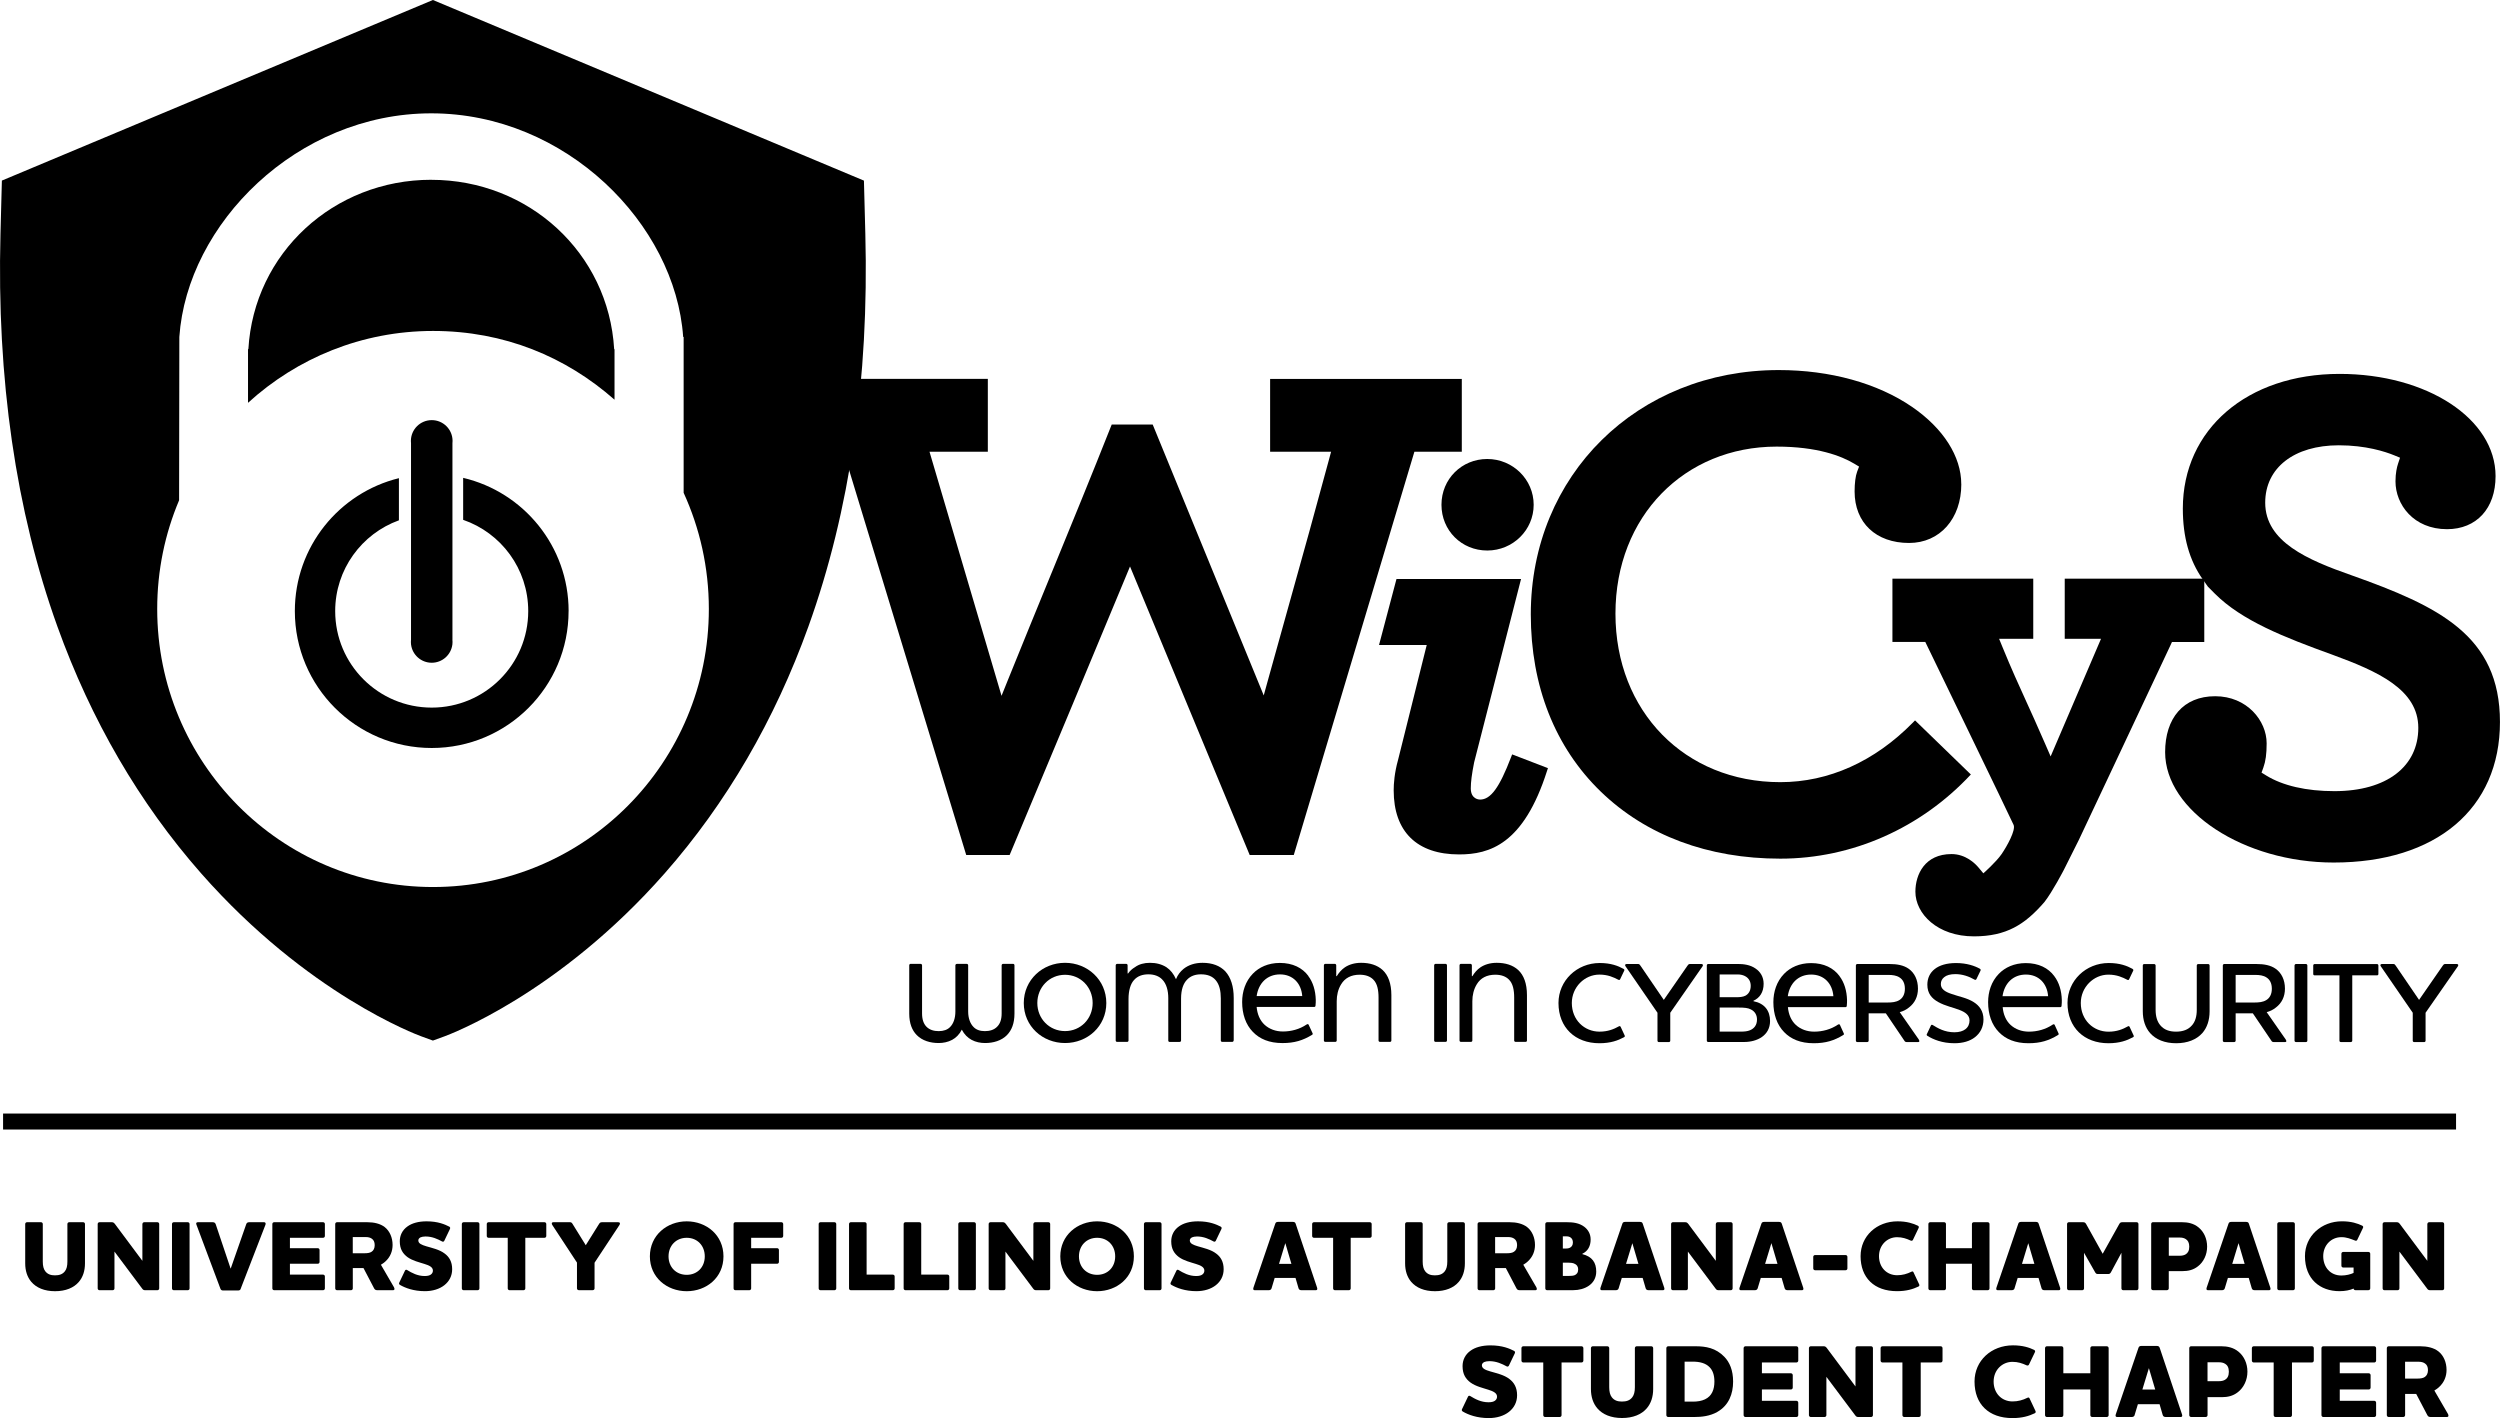<svg xmlns="http://www.w3.org/2000/svg" viewBox="0 0 625.77 354.95" fill="currentColor"><g><path d="M107.95,45c-24.42,0-44.38,18.33-45.78,42.39h-.09v13.44c12.25-11.18,28.49-17.99,46.32-17.99s33.28,6.5,45.42,17.21v-12.65h-.09c-1.41-24.07-21.37-42.39-45.78-42.39Z"/><path d="M216.6,58.54l-.35-13.33L108.37,0h0s-.01,0-.01,0h-.01s0,0,0,0L.47,45.2l-.35,13.33c-.95,36.27,3.84,69.34,14.24,98.27,8.43,23.45,20.53,44.24,35.97,61.79,26.59,30.22,53.99,40.4,55.14,40.82l2.88,1.05h0s.01,0,.01,0h.01s0,0,0,0l2.88-1.05c1.15-.42,28.56-10.6,55.14-40.82,15.43-17.55,27.54-38.34,35.97-61.79,10.4-28.93,15.19-62,14.24-98.27ZM108.39,222.03c-38.13,0-69.04-31.16-69.04-69.6,0-9.66,1.95-18.85,5.48-27.21l.06-40.88c1.94-28.27,29.42-55.97,63.06-55.97s61.11,27.7,63.05,55.97h.12v39.01c4.04,8.85,6.31,18.69,6.31,29.08,0,38.43-30.91,69.6-69.04,69.6Z"/><path d="M142.33,152.96c0-16.21-11.27-29.79-26.4-33.35v10.51c9.48,3.26,16.29,12.25,16.29,22.84,0,13.34-10.81,24.16-24.16,24.16s-24.16-10.82-24.16-24.16c0-10.45,6.65-19.36,15.95-22.72v-10.55c-14.96,3.68-26.05,17.17-26.05,33.27,0,18.93,15.34,34.27,34.26,34.27s34.26-15.34,34.26-34.27M113.25,160.11v-49.16c.02-.19.03-.38.03-.58,0-2.88-2.33-5.21-5.21-5.21s-5.22,2.33-5.22,5.21c0,.2.01.39.03.58v49.16c-.02.19-.03.38-.03.57s.01.38.03.57v.08h.01c.32,2.57,2.51,4.56,5.17,4.56s4.85-1.99,5.17-4.56h.01v-.08c.02-.19.03-.38.03-.57s-.01-.38-.03-.57"/><path d="M354.04,113.08h11.86v-18.23h-47.98v18.23h15.26l-.57,2.12c-3.23,12.02-6.44,23.52-9.55,34.65l-.21.75c-1.77,6.31-3.53,12.64-5.33,19.13l-1.2,4.34-27.79-67.8h-10.26l-.19.47c-4.74,11.98-9.81,24.34-14.71,36.3l-.32.77c-3.55,8.66-7.22,17.62-10.72,26.29l-1.64,4.07-18.03-61.1h14.6v-18.23h-47.98v18.23h11.86l30.71,100.94h10.87l2.73-6.52c8.63-20.63,17.56-41.96,25.99-62.3l1.41-3.4,29.96,72.23h11.03l30.19-100.94Z"/><path d="M383.89,126.35c0-6.32-5.21-11.46-11.62-11.46s-11.46,5.03-11.46,11.46,5.03,11.45,11.46,11.45,11.62-5.13,11.62-11.45"/><path d="M345.19,161.45h11.93l-7.18,28.78c-.9,3.23-1.09,5.92-1.09,7.59,0,10.35,5.82,16.05,16.37,16.05,7.6,0,16.15-2.49,22.02-20.93l.22-.67-8.96-3.44-.27.7c-2.92,7.63-5.1,10.61-7.76,10.61-.24,0-2.32-.08-2.32-2.8,0-1.59.26-3.61.84-6.52l11.74-45.89h-31.18l-4.37,16.52Z"/><path d="M490.92,121.18c0-6.92-4.49-13.96-12.31-19.33-8.66-5.94-20.51-9.22-33.37-9.22-35.39,0-62.07,26.29-62.07,61.15,0,17.94,6.06,33.28,17.53,44.38,11.35,10.97,26.88,16.77,44.92,16.77s35.22-7.68,47.7-21.07l-13.97-13.54-.54.55c-9.59,9.75-21.07,14.91-33.19,14.91-23.91,0-41.26-17.74-41.26-42.18s17.34-41.81,40.34-41.81c10.17,0,16.2,2.33,19.46,4.29l1.18.71-.49,1.29c-.4,1.07-.63,2.87-.63,4.94,0,7.83,5.35,12.89,13.63,12.89,7.7,0,13.08-6.06,13.08-14.73"/><path d="M516.83,159.9h9.07l-12.61,29.44-1.53-3.51c-1.81-4.18-3.3-7.45-4.61-10.33-1.89-4.15-3.67-8.06-5.82-13.31l-.94-2.29h8.55v-15.06h-35.25v15.85h8.23s21.56,44.49,22.11,45.81c.55,1.32-1.65,5.29-3.01,7.28-1.36,1.99-4.57,4.82-4.57,4.82l-1.21-1.45c-.85-1.02-3.22-3.37-6.76-3.37-6.67,0-9.04,5.08-9.04,9.43,0,5.49,5.5,11.19,14.69,11.17,8.04-.02,12.7-2.9,17.63-8.62,2.01-2.58,4.83-8.01,4.83-8.01l3.75-7.49c2.81-5.95,5.61-11.9,8.36-17.74,4.52-9.58,9.64-20.43,14.52-30.86l.44-.96h8.09v-15.85h-34.93v15.06Z"/><path d="M624.66,119.19c0-14.35-17.15-25.6-39.05-25.6-23.1,0-39.23,13.86-39.23,33.71,0,7.15,1.63,12.95,4.98,17.71l1.29,1.83,1.76,1.77c6.73,6.73,17.29,10.89,29.38,15.26,11.35,4.16,21.53,8.69,21.53,18.32s-7.85,15.84-21,15.84c-7.02,0-12.93-1.36-17.09-3.93l-1.15-.71.46-1.27c.57-1.58.82-3.39.82-6.06,0-5.67-4.93-11.79-12.89-11.79s-12.52,5.49-12.52,14c0,14.72,19.71,27.63,42.18,27.63,25.67,0,41.63-13.48,41.63-35.18s-15.42-28.99-37.2-36.74c-10.91-3.82-21.56-8.36-21.56-18.15,0-8.73,7.23-14.37,18.42-14.37,6.77,0,11.61,1.58,13.9,2.52l1.43.59-.49,1.47c-.3.89-.65,2.39-.65,4.45,0,5.8,4.52,11.97,12.9,11.97,7.38,0,12.15-5.2,12.15-13.26"/><path d="M252.07,259.07c1.15-1.18,1.86-2.9,1.86-5.36v-12.08c0-.2-.14-.37-.34-.37h-2.5c-.2,0-.37.17-.37.37v12.05c0,1.52-.4,2.55-1.06,3.24-.8.89-1.98,1.18-3.13,1.18-1.23,0-2.18-.34-2.84-1.03-.83-.83-1.35-2.18-1.35-3.87v-11.56c0-.2-.14-.37-.34-.37h-2.49c-.2,0-.37.17-.37.37v11.56c0,1.69-.49,3.04-1.32,3.87-.66.69-1.64,1.03-2.84,1.03s-2.32-.29-3.15-1.18c-.63-.69-1.03-1.72-1.03-3.24v-12.05c0-.2-.17-.37-.37-.37h-2.5c-.2,0-.34.17-.34.37v12.08c0,2.47.72,4.19,1.86,5.36,1.41,1.44,3.44,2.01,5.51,2.01,1.12,0,2.32-.23,3.38-.8.95-.52,1.81-1.35,2.41-2.55.63,1.21,1.49,2.04,2.44,2.55,1.06.58,2.27.8,3.38.8,2.04,0,4.1-.57,5.51-2.01"/><path d="M266.59,241c-5.62,0-10.33,4.25-10.33,10.07s4.71,10.01,10.33,10.01,10.33-4.19,10.33-10.01-4.73-10.07-10.33-10.07ZM266.59,258.09c-3.93,0-6.94-3.1-6.94-7.03s3.01-7.06,6.94-7.06,6.91,3.13,6.91,7.06-2.98,7.03-6.91,7.03Z"/><path d="M308.81,260.45v-10.64c0-2.9-.72-5.14-2.09-6.66-1.32-1.4-3.24-2.15-5.71-2.15-1.89,0-3.5.52-4.76,1.52-.8.66-1.46,1.49-1.89,2.58-.58-1.32-1.38-2.32-2.41-3.01-1.15-.72-2.5-1.09-4.1-1.09-1.46,0-2.75.34-3.76,1.09-.72.43-1.26.92-1.72,1.58h-.12v-2.04c0-.2-.14-.37-.34-.37h-2.29c-.17,0-.35.17-.35.37v18.82c0,.2.17.34.35.34h2.52c.17,0,.34-.14.34-.34v-10.41c0-2.15.52-3.79,1.35-4.7.89-1.03,2.15-1.46,3.64-1.46s2.67.49,3.41,1.26c1.12,1.09,1.55,2.87,1.55,4.68v10.64c0,.2.14.34.34.34h2.49c.2,0,.37-.14.37-.34v-10.5c0-2.27.58-3.81,1.49-4.73.89-.95,2.1-1.35,3.5-1.35,1.72,0,2.9.54,3.67,1.46.95,1.09,1.29,2.73,1.29,4.56v10.55c0,.2.17.34.34.34h2.52c.17,0,.34-.14.34-.34"/><path d="M327.48,244.27c-1.49-2.01-3.9-3.24-7.12-3.24-2.92,0-5.22,1.09-6.77,2.7-1.86,1.92-2.67,4.48-2.67,7.09,0,3.01.89,5.65,2.7,7.49,1.69,1.75,4.07,2.78,7.4,2.78,2.98,0,5.1-.66,7.37-2.04.2-.12.26-.23.14-.46l-.95-2.06c-.06-.17-.26-.26-.52-.09-1.78,1.2-3.87,1.75-5.94,1.75-1.81,0-3.38-.6-4.56-1.66-1.23-1.12-1.86-2.75-2.01-4.48h14.34c.29,0,.37-.09.4-.37.03-.55.09-.95.06-1.41-.06-2.32-.69-4.42-1.89-5.99ZM314.55,249.32c.46-3.21,2.61-5.42,5.85-5.42s5.33,2.27,5.56,5.42h-11.41Z"/><path d="M347.93,260.79c.2,0,.34-.14.34-.34v-11.36c0-2.92-.8-4.99-2.18-6.28-1.38-1.26-3.24-1.81-5.39-1.81-1.64,0-3.01.43-4.05,1.12-.86.57-1.55,1.41-2.04,2.21h-.14v-2.7c0-.2-.17-.37-.34-.37h-2.41c-.17,0-.34.17-.34.37v18.82c0,.2.17.34.34.34h2.53c.17,0,.34-.14.34-.34v-9.84c0-1.52.34-3.01,1.12-4.25.94-1.55,2.49-2.38,4.62-2.38,1.55,0,2.67.46,3.41,1.21,1.01,1,1.32,2.61,1.32,4.53v10.73c0,.2.17.34.37.34h2.5Z"/><path d="M362.19,260.45v-18.82c0-.2-.17-.37-.35-.37h-2.52c-.17,0-.34.17-.34.37v18.82c0,.2.17.34.34.34h2.52c.17,0,.35-.14.35-.34"/><path d="M381.87,260.79c.2,0,.34-.14.34-.34v-11.36c0-2.92-.8-4.99-2.18-6.28-1.38-1.26-3.24-1.81-5.39-1.81-1.64,0-3.01.43-4.05,1.12-.86.57-1.55,1.41-2.03,2.21h-.14v-2.7c0-.2-.17-.37-.34-.37h-2.41c-.17,0-.34.17-.34.37v18.82c0,.2.17.34.34.34h2.53c.17,0,.34-.14.34-.34v-9.84c0-1.52.35-3.01,1.12-4.25.94-1.55,2.49-2.38,4.62-2.38,1.55,0,2.67.46,3.41,1.21,1.01,1,1.32,2.61,1.32,4.53v10.73c0,.2.17.34.37.34h2.5Z"/><path d="M406.49,259.63c.23-.11.26-.26.17-.46l-1-2.15c-.12-.2-.26-.23-.46-.11-1.21.69-2.75,1.32-4.82,1.32-3.81,0-6.94-2.93-6.94-7.17,0-3.96,3.18-7.11,6.91-7.11,2.1,0,3.53.66,4.73,1.29.17.09.37.09.46-.14l1-2.1c.12-.17.06-.37-.17-.49-1.35-.75-3.18-1.46-5.94-1.46-5.74,0-10.33,4.42-10.33,10.01,0,6.14,4.19,10.07,10.24,10.07,2.81,0,4.65-.69,6.14-1.49"/><path d="M425.93,241.3h-2.93c-.31,0-.43.15-.6.4l-5.94,8.58-5.85-8.58c-.17-.26-.29-.4-.57-.4h-2.9c-.37,0-.43.29-.29.52l8.03,11.68v7c0,.2.17.34.34.34h2.52c.17,0,.34-.14.34-.34v-7l8.12-11.68c.11-.2.08-.52-.29-.52"/><path d="M438.9,250.62v-.12c1.58-.72,2.55-2.15,2.55-4.25,0-1.75-.83-3.01-2.01-3.81-1.35-.95-2.98-1.15-4.5-1.15h-7.37c-.17,0-.34.17-.34.37v18.82c0,.2.17.34.34.34h8.98c3.27,0,6.51-1.61,6.51-5.25,0-2.58-1.38-4.42-4.16-4.96ZM430.44,243.91h4.53c.75,0,1.46.17,2.04.54.72.46,1.21,1.21,1.21,2.32,0,1.26-.57,2.06-1.35,2.47-.63.31-1.43.37-2.18.37h-4.25v-5.71ZM438.04,257.88c-.63.26-1.38.34-2.18.34h-5.42v-6.02h4.73c1.46,0,2.38.09,3.07.46,1.06.51,1.55,1.46,1.55,2.52,0,1.43-.72,2.27-1.75,2.7Z"/><path d="M460.44,244.31c-1.49-2.01-3.9-3.24-7.11-3.24-2.92,0-5.22,1.09-6.77,2.7-1.86,1.92-2.67,4.48-2.67,7.09,0,3.01.89,5.65,2.7,7.49,1.69,1.75,4.08,2.78,7.4,2.78,2.99,0,5.11-.66,7.37-2.04.2-.12.26-.23.14-.46l-.94-2.07c-.06-.17-.26-.26-.52-.08-1.78,1.2-3.87,1.75-5.94,1.75-1.81,0-3.38-.6-4.56-1.66-1.23-1.12-1.86-2.75-2.01-4.47h14.34c.29,0,.37-.09.4-.37.03-.55.09-.95.06-1.41-.06-2.32-.69-4.42-1.89-5.99ZM447.5,249.36c.46-3.21,2.61-5.42,5.85-5.42s5.33,2.27,5.56,5.42h-11.41Z"/><path d="M480.31,260.23l-4.79-6.88c.83-.23,1.58-.57,2.32-1.18,1.46-1.12,2.24-2.73,2.24-4.7,0-2.21-.86-3.93-2.29-4.96-1.29-.92-2.95-1.21-4.85-1.21h-8.06c-.17,0-.34.17-.34.37v18.82c0,.2.17.34.34.34h2.52c.17,0,.34-.14.34-.34v-6.85h4.3l4.62,6.83c.17.32.37.37.69.37h2.78c.4,0,.34-.31.17-.6ZM472.4,250.94h-4.65v-6.91h4.9c1.06,0,2.04.12,2.81.63.83.52,1.35,1.43,1.35,2.84s-.57,2.35-1.4,2.84c-.8.49-1.78.6-3.01.6Z"/><path d="M482.32,258.8c-.11.2-.06.37.14.49,1.43.89,3.67,1.84,6.77,1.84,2.07,0,3.87-.52,5.13-1.52,1.32-1.03,2.12-2.53,2.12-4.45,0-2.12-1.09-3.47-2.41-4.3-1.69-1.09-3.76-1.41-5.59-2.07-1.61-.54-2.67-1.21-2.67-2.47,0-.72.29-1.29.83-1.72.57-.49,1.52-.77,2.81-.77,1.72,0,3.41.57,4.79,1.38.2.12.37.06.48-.14l1.01-2.09c.08-.2.06-.37-.14-.49-1.29-.72-3.3-1.43-5.97-1.43-2.35,0-4.13.55-5.33,1.49-1.23.95-1.86,2.32-1.86,3.93,0,2.21,1.12,3.44,2.7,4.33,1.84,1.03,3.76,1.35,5.39,2.01,1.41.54,2.47,1.29,2.47,2.61,0,.86-.32,1.66-1.06,2.21-.6.46-1.52.75-2.73.75-2.44,0-4.16-1.03-5.42-1.81-.23-.14-.37-.06-.46.12l-1,2.12Z"/><path d="M514.19,244.31c-1.49-2.01-3.9-3.24-7.11-3.24-2.92,0-5.22,1.09-6.77,2.7-1.86,1.92-2.67,4.48-2.67,7.09,0,3.01.89,5.65,2.7,7.49,1.69,1.75,4.08,2.78,7.4,2.78,2.98,0,5.11-.66,7.37-2.04.2-.12.26-.23.14-.46l-.94-2.07c-.06-.17-.26-.26-.52-.08-1.78,1.2-3.87,1.75-5.94,1.75-1.81,0-3.38-.6-4.56-1.66-1.23-1.12-1.86-2.75-2-4.47h14.34c.29,0,.37-.09.4-.37.03-.55.09-.95.06-1.41-.06-2.32-.69-4.42-1.89-5.99ZM501.25,249.36c.46-3.21,2.61-5.42,5.85-5.42s5.33,2.27,5.56,5.42h-11.41Z"/><path d="M533.78,242.51c-1.35-.75-3.18-1.46-5.94-1.46-5.74,0-10.33,4.42-10.33,10.01,0,6.14,4.19,10.07,10.24,10.07,2.81,0,4.65-.69,6.14-1.49.23-.11.26-.26.17-.46l-1-2.15c-.11-.2-.26-.23-.46-.11-1.21.69-2.75,1.32-4.82,1.32-3.82,0-6.94-2.93-6.94-7.17,0-3.96,3.19-7.11,6.91-7.11,2.09,0,3.53.66,4.73,1.29.17.09.37.09.46-.14l1-2.1c.11-.17.06-.37-.17-.49"/><path d="M551.25,258.6c1.21-1.38,1.83-3.24,1.83-5.48v-11.44c0-.2-.17-.37-.34-.37h-2.53c-.17,0-.34.17-.34.37v11.1c0,1.69-.4,2.98-1.23,3.9-.92,1.06-2.24,1.55-3.96,1.55s-2.99-.49-3.9-1.55c-.8-.92-1.21-2.21-1.21-3.9v-11.1c0-.2-.17-.37-.37-.37h-2.5c-.2,0-.34.17-.34.37v11.44c0,2.24.63,4.1,1.84,5.48,1.43,1.61,3.67,2.53,6.51,2.53s5.1-.92,6.54-2.53"/><path d="M572.16,260.23l-4.79-6.88c.83-.23,1.58-.57,2.33-1.18,1.46-1.12,2.24-2.73,2.24-4.7,0-2.21-.86-3.93-2.3-4.96-1.29-.92-2.95-1.21-4.85-1.21h-8.06c-.17,0-.34.17-.34.37v18.82c0,.2.17.34.34.34h2.52c.17,0,.35-.14.35-.34v-6.85h4.3l4.62,6.83c.17.32.37.37.69.37h2.78c.4,0,.34-.31.17-.6ZM564.24,250.94h-4.64v-6.91h4.9c1.06,0,2.04.12,2.81.63.83.52,1.35,1.43,1.35,2.84s-.57,2.35-1.41,2.84c-.8.49-1.78.6-3.01.6Z"/><path d="M574.34,241.67v18.82c0,.2.17.34.35.34h2.52c.17,0,.34-.14.34-.34v-18.82c0-.2-.17-.37-.34-.37h-2.52c-.17,0-.35.17-.35.37"/><path d="M594.99,244.14c.2,0,.34-.14.34-.34v-2.12c0-.2-.14-.37-.34-.37h-15.63c-.2,0-.34.17-.34.37v2.12c0,.2.14.34.34.34h6.22v16.35c0,.2.14.34.35.34h2.49c.2,0,.37-.14.37-.34v-16.35h6.2Z"/><path d="M614.98,241.3h-2.93c-.31,0-.43.15-.6.4l-5.94,8.58-5.85-8.58c-.17-.26-.29-.4-.57-.4h-2.9c-.37,0-.43.29-.29.52l8.03,11.68v7c0,.2.17.34.34.34h2.53c.17,0,.34-.14.34-.34v-7l8.12-11.68c.12-.2.08-.52-.29-.52"/></g><g><path d="M16.87,306.38c0-.25.2-.45.45-.45h3.5c.25,0,.45.2.45.45v9.85c0,1.88-.52,3.45-1.52,4.62-1.27,1.5-3.32,2.35-5.97,2.35s-4.67-.85-5.95-2.35c-1-1.17-1.52-2.75-1.52-4.62v-9.85c0-.25.2-.45.45-.45h3.5c.25,0,.45.2.45.45v9.4c0,1.1.2,1.87.62,2.42.6.78,1.42,1.03,2.42,1.03,1.07,0,1.9-.25,2.5-1.03.43-.55.62-1.32.62-2.42v-9.4Z"/><path d="M35.65,306.38c0-.25.2-.45.45-.45h3.3c.25,0,.45.2.45.45v16.12c0,.25-.2.45-.45.45h-3.05c-.35,0-.55-.08-.8-.45l-6.9-9.22v9.22c0,.25-.2.45-.45.45h-3.3c-.25,0-.45-.2-.45-.45v-16.12c0-.25.2-.45.45-.45h3.07c.35,0,.52.1.8.45l6.87,9.22v-9.22Z"/><path d="M47,305.93c.25,0,.45.2.45.45v16.12c0,.25-.2.45-.45.45h-3.5c-.25,0-.45-.2-.45-.45v-16.12c0-.25.2-.45.45-.45h3.5Z"/><path d="M60.27,322.57c-.12.33-.32.45-.7.45h-3.7c-.38,0-.57-.12-.7-.45l-6-16.02c-.15-.35-.05-.62.35-.62h3.72c.4,0,.62.15.75.5l3.72,11.07h.05l3.87-11.07c.12-.35.35-.5.75-.5h3.72c.32,0,.48.25.35.62l-6.2,16.02Z"/><path d="M80.87,305.93c.25,0,.45.2.45.45v3c0,.25-.2.45-.45.45h-8.3v2.6h6.97c.25,0,.45.2.45.45v3c0,.25-.2.45-.45.45h-6.97v2.72h8.3c.25,0,.45.2.45.45v3c0,.25-.2.45-.45.45h-12.25c-.25,0-.45-.2-.45-.45v-16.12c0-.25.2-.45.45-.45h12.25Z"/><path d="M95.35,316.58l3.25,5.6c.2.35.25.77-.25.77h-3.85c-.4,0-.65-.08-.85-.45l-2.67-5.1h-2.67v5.1c0,.25-.2.45-.45.45h-3.5c-.25,0-.45-.2-.45-.45v-16.12c0-.25.2-.45.45-.45h7.57c1.67,0,3.25.35,4.37,1.22,1.27,1,1.97,2.67,1.97,4.47,0,1.5-.52,3-1.87,4.2-.35.3-.7.55-1.05.75ZM88.3,309.65v4.05h2.95c.77,0,1.37-.1,1.77-.38.48-.3.77-.87.77-1.65s-.25-1.27-.7-1.6c-.4-.3-.95-.42-1.47-.42h-3.32Z"/><path d="M100.12,321.62c-.23-.12-.3-.33-.18-.58l1.42-2.97c.1-.22.3-.33.55-.17,1.17.72,2.6,1.5,4.4,1.5.75,0,1.25-.15,1.55-.38.42-.3.5-.72.5-.97,0-.88-.9-1.3-2.1-1.67-1.3-.42-3-.8-4.27-1.72-1.12-.85-1.92-1.95-1.92-3.95,0-1.5.65-2.82,1.92-3.72,1.1-.8,2.72-1.28,4.77-1.28,2.9,0,4.62.78,5.7,1.33.23.12.27.35.17.57l-1.42,2.97c-.12.22-.33.3-.55.17-1.1-.6-2.47-1.25-4.15-1.25-.55,0-.98.1-1.25.22-.38.2-.55.47-.55.77,0,.78.85,1.12,2.02,1.47,1.4.42,3.27.8,4.6,1.83,1.1.82,1.85,2.02,1.85,3.9,0,1.7-.75,3.05-1.95,4-1.22.97-2.95,1.5-4.87,1.5-2.82,0-4.92-.8-6.25-1.57Z"/><path d="M119.55,305.93c.25,0,.45.2.45.45v16.12c0,.25-.2.45-.45.45h-3.5c-.25,0-.45-.2-.45-.45v-16.12c0-.25.2-.45.45-.45h3.5Z"/><path d="M136.29,305.93c.25,0,.45.2.45.45v3c0,.25-.2.45-.45.45h-4.8v12.67c0,.25-.2.45-.45.45h-3.5c-.25,0-.45-.2-.45-.45v-12.67h-4.8c-.25,0-.45-.2-.45-.45v-3c0-.25.2-.45.45-.45h14Z"/><path d="M149.94,306.38c.17-.3.35-.45.75-.45h4.05c.48,0,.55.35.3.72l-6.22,9.42v6.42c0,.25-.2.45-.45.45h-3.5c-.25,0-.45-.2-.45-.45v-6.45l-6.17-9.4c-.25-.38-.17-.72.3-.72h4.02c.4,0,.57.12.75.45l3.3,5.32,3.32-5.32Z"/><path d="M171.89,323.2c-4.95,0-9.22-3.45-9.22-8.72s4.27-8.77,9.22-8.77,9.2,3.45,9.2,8.77-4.27,8.72-9.2,8.72ZM171.89,309.83c-2.65,0-4.55,1.95-4.55,4.65s1.9,4.62,4.55,4.62,4.52-1.92,4.52-4.62-1.87-4.65-4.52-4.65Z"/><path d="M188.02,322.5c0,.25-.2.45-.45.45h-3.5c-.25,0-.45-.2-.45-.45v-16.12c0-.25.2-.45.45-.45h11.52c.25,0,.45.2.45.45v3c0,.25-.2.45-.45.45h-7.57v2.6h6.5c.25,0,.45.2.45.45v3c0,.25-.2.45-.45.45h-6.5v6.17Z"/><path d="M208.87,305.93c.25,0,.45.2.45.45v16.12c0,.25-.2.45-.45.45h-3.5c-.25,0-.45-.2-.45-.45v-16.12c0-.25.2-.45.45-.45h3.5Z"/><path d="M216.47,305.93c.25,0,.45.2.45.45v12.67h6.57c.25,0,.45.2.45.45v3c0,.25-.2.45-.45.45h-10.52c-.25,0-.45-.2-.45-.45v-16.12c0-.25.2-.45.45-.45h3.5Z"/><path d="M230.14,305.93c.25,0,.45.2.45.45v12.67h6.57c.25,0,.45.2.45.45v3c0,.25-.2.45-.45.45h-10.52c-.25,0-.45-.2-.45-.45v-16.12c0-.25.2-.45.45-.45h3.5Z"/><path d="M243.82,305.93c.25,0,.45.2.45.45v16.12c0,.25-.2.45-.45.45h-3.5c-.25,0-.45-.2-.45-.45v-16.12c0-.25.2-.45.45-.45h3.5Z"/><path d="M258.67,306.38c0-.25.2-.45.45-.45h3.3c.25,0,.45.2.45.45v16.12c0,.25-.2.45-.45.45h-3.05c-.35,0-.55-.08-.8-.45l-6.9-9.22v9.22c0,.25-.2.45-.45.45h-3.3c-.25,0-.45-.2-.45-.45v-16.12c0-.25.2-.45.45-.45h3.07c.35,0,.52.1.8.45l6.87,9.22v-9.22Z"/><path d="M274.62,323.2c-4.95,0-9.22-3.45-9.22-8.72s4.27-8.77,9.22-8.77,9.2,3.45,9.2,8.77-4.27,8.72-9.2,8.72ZM274.62,309.83c-2.65,0-4.55,1.95-4.55,4.65s1.9,4.62,4.55,4.62,4.52-1.92,4.52-4.62-1.87-4.65-4.52-4.65Z"/><path d="M290.29,305.93c.25,0,.45.2.45.45v16.12c0,.25-.2.45-.45.45h-3.5c-.25,0-.45-.2-.45-.45v-16.12c0-.25.2-.45.45-.45h3.5Z"/><path d="M293.22,321.62c-.23-.12-.3-.33-.18-.58l1.42-2.97c.1-.22.3-.33.55-.17,1.17.72,2.6,1.5,4.4,1.5.75,0,1.25-.15,1.55-.38.42-.3.5-.72.5-.97,0-.88-.9-1.3-2.1-1.67-1.3-.42-3-.8-4.27-1.72-1.12-.85-1.92-1.95-1.92-3.95,0-1.5.65-2.82,1.92-3.72,1.1-.8,2.72-1.28,4.77-1.28,2.9,0,4.62.78,5.7,1.33.23.12.27.35.18.57l-1.42,2.97c-.12.22-.33.3-.55.17-1.1-.6-2.47-1.25-4.15-1.25-.55,0-.98.1-1.25.22-.38.2-.55.47-.55.77,0,.78.85,1.12,2.02,1.47,1.4.42,3.27.8,4.6,1.83,1.1.82,1.85,2.02,1.85,3.9,0,1.7-.75,3.05-1.95,4-1.22.97-2.95,1.5-4.87,1.5-2.82,0-4.92-.8-6.25-1.57Z"/><path d="M318.29,322.45c-.1.35-.35.5-.75.5h-3.45c-.3,0-.4-.15-.4-.35,0-.1.02-.17.05-.28l5.47-16.02c.1-.33.33-.45.7-.45h3.7c.38,0,.6.12.7.45l5.37,16.02c.03.1.05.17.05.28,0,.2-.1.35-.4.35h-3.55c-.4,0-.65-.15-.75-.5l-.75-2.57h-5.22l-.77,2.57ZM321.72,311.18l-1.57,5.17h3.1l-1.52-5.17Z"/><path d="M342.89,305.93c.25,0,.45.2.45.45v3c0,.25-.2.45-.45.45h-4.8v12.67c0,.25-.2.45-.45.45h-3.5c-.25,0-.45-.2-.45-.45v-12.67h-4.8c-.25,0-.45-.2-.45-.45v-3c0-.25.2-.45.45-.45h14Z"/><path d="M362.27,306.38c0-.25.2-.45.45-.45h3.5c.25,0,.45.2.45.45v9.85c0,1.88-.53,3.45-1.52,4.62-1.27,1.5-3.32,2.35-5.97,2.35s-4.67-.85-5.95-2.35c-1-1.17-1.52-2.75-1.52-4.62v-9.85c0-.25.2-.45.45-.45h3.5c.25,0,.45.2.45.45v9.4c0,1.1.2,1.87.62,2.42.6.78,1.42,1.03,2.42,1.03,1.08,0,1.9-.25,2.5-1.03.42-.55.62-1.32.62-2.42v-9.4Z"/><path d="M381.29,316.58l3.25,5.6c.2.35.25.77-.25.77h-3.85c-.4,0-.65-.08-.85-.45l-2.67-5.1h-2.67v5.1c0,.25-.2.45-.45.45h-3.5c-.25,0-.45-.2-.45-.45v-16.12c0-.25.2-.45.45-.45h7.57c1.68,0,3.25.35,4.38,1.22,1.27,1,1.97,2.67,1.97,4.47,0,1.5-.53,3-1.88,4.2-.35.3-.7.55-1.05.75ZM374.24,309.65v4.05h2.95c.77,0,1.37-.1,1.77-.38.48-.3.78-.87.78-1.65s-.25-1.27-.7-1.6c-.4-.3-.95-.42-1.47-.42h-3.32Z"/><path d="M393.82,322.95h-6.57c-.25,0-.45-.2-.45-.45v-16.12c0-.25.2-.45.45-.45h4.97c1.5,0,3.05.17,4.35,1.15.93.72,1.58,1.77,1.58,3.17,0,1.62-.67,2.92-2.07,3.57v.1c2.47.62,3.47,2.12,3.47,4.37,0,3.17-2.92,4.65-5.72,4.65ZM393.19,309.8c-.28-.23-.65-.33-1.05-.33h-.95v3.05h.75c.25,0,.65-.02,1.02-.2.4-.2.75-.6.75-1.3,0-.58-.2-.97-.52-1.22ZM394.02,316.27c-.38-.15-.9-.22-1.55-.22h-1.28v3.32h1.62c.47,0,.95-.03,1.32-.17.53-.22.9-.65.9-1.47,0-.65-.3-1.17-1.03-1.45Z"/><path d="M405.17,322.45c-.1.35-.35.5-.75.5h-3.45c-.3,0-.4-.15-.4-.35,0-.1.02-.17.05-.28l5.47-16.02c.1-.33.32-.45.7-.45h3.7c.38,0,.6.12.7.45l5.38,16.02c.02.1.05.17.05.28,0,.2-.1.35-.4.35h-3.55c-.4,0-.65-.15-.75-.5l-.75-2.57h-5.22l-.78,2.57ZM408.59,311.18l-1.58,5.17h3.1l-1.52-5.17Z"/><path d="M429.49,306.38c0-.25.2-.45.45-.45h3.3c.25,0,.45.2.45.45v16.12c0,.25-.2.45-.45.45h-3.05c-.35,0-.55-.08-.8-.45l-6.9-9.22v9.22c0,.25-.2.45-.45.45h-3.3c-.25,0-.45-.2-.45-.45v-16.12c0-.25.2-.45.45-.45h3.07c.35,0,.53.1.8.45l6.87,9.22v-9.22Z"/><path d="M439.97,322.45c-.1.35-.35.5-.75.5h-3.45c-.3,0-.4-.15-.4-.35,0-.1.03-.17.05-.28l5.47-16.02c.1-.33.33-.45.7-.45h3.7c.38,0,.6.12.7.45l5.37,16.02c.03.1.05.17.05.28,0,.2-.1.35-.4.35h-3.55c-.4,0-.65-.15-.75-.5l-.75-2.57h-5.22l-.77,2.57ZM443.39,311.18l-1.57,5.17h3.1l-1.52-5.17Z"/><path d="M454.32,317.95c-.25,0-.45-.2-.45-.45v-2.9c0-.25.2-.45.45-.45h7.65c.25,0,.45.2.45.45v2.9c0,.25-.2.45-.45.45h-7.65Z"/><path d="M465.72,314.43c0-5.05,4.05-8.72,9.25-8.72,2.35,0,3.92.53,5.1,1.1.27.15.27.38.17.58l-1.42,2.97c-.12.22-.33.25-.55.17-1.07-.5-2.1-.85-3.42-.85-2.45,0-4.52,1.95-4.52,4.75s1.92,4.77,4.55,4.77c1.32,0,2.47-.33,3.57-.88.25-.12.4-.1.52.15l1.42,3.02c.1.25.05.42-.2.55-1.38.65-3,1.15-5.35,1.15-5.72,0-9.12-3.37-9.12-8.77Z"/><path d="M497.54,305.93c.25,0,.45.2.45.45v16.12c0,.25-.2.45-.45.45h-3.5c-.25,0-.45-.2-.45-.45v-6.17h-6.5v6.17c0,.25-.2.45-.45.45h-3.5c-.25,0-.45-.2-.45-.45v-16.12c0-.25.2-.45.45-.45h3.5c.25,0,.45.2.45.45v6.05h6.5v-6.05c0-.25.2-.45.45-.45h3.5Z"/><path d="M504.27,322.45c-.1.35-.35.5-.75.5h-3.45c-.3,0-.4-.15-.4-.35,0-.1.02-.17.05-.28l5.47-16.02c.1-.33.33-.45.7-.45h3.7c.38,0,.6.12.7.45l5.37,16.02c.02.1.05.17.05.28,0,.2-.1.35-.4.35h-3.55c-.4,0-.65-.15-.75-.5l-.75-2.57h-5.22l-.78,2.57ZM507.69,311.18l-1.57,5.17h3.1l-1.53-5.17Z"/><path d="M535.26,322.5c0,.25-.2.45-.45.45h-3.35c-.25,0-.45-.2-.45-.45v-8.92l-2.62,4.87c-.18.3-.33.45-.7.45h-2.57c-.38,0-.52-.15-.7-.45l-2.77-4.87v8.92c0,.25-.2.45-.45.45h-3.35c-.25,0-.45-.2-.45-.45v-16.12c0-.25.2-.45.45-.45h3.52c.35,0,.57.05.8.45l4.15,7.45,4.15-7.45c.22-.4.45-.45.8-.45h3.55c.25,0,.45.2.45.45v16.12Z"/><path d="M546.19,305.93c1.4,0,2.9.27,4.15,1.32,1.3,1.08,2.12,2.77,2.12,4.8s-.9,3.85-2.3,4.92c-1.2.95-2.52,1.2-3.85,1.2h-3.45v4.32c0,.25-.2.45-.45.45h-3.5c-.25,0-.45-.2-.45-.45v-16.12c0-.25.2-.45.45-.45h7.27ZM547.11,310.15c-.42-.28-.95-.38-1.47-.38h-2.77v4.55h2.77c.53,0,1.05-.1,1.45-.35.55-.33.9-.92.9-1.92s-.35-1.57-.88-1.9Z"/><path d="M556.89,322.45c-.1.35-.35.5-.75.5h-3.45c-.3,0-.4-.15-.4-.35,0-.1.03-.17.05-.28l5.47-16.02c.1-.33.33-.45.7-.45h3.7c.38,0,.6.12.7.45l5.37,16.02c.03.1.05.17.05.28,0,.2-.1.35-.4.35h-3.55c-.4,0-.65-.15-.75-.5l-.75-2.57h-5.22l-.77,2.57ZM560.32,311.18l-1.57,5.17h3.1l-1.52-5.17Z"/><path d="M573.97,305.93c.25,0,.45.2.45.45v16.12c0,.25-.2.45-.45.45h-3.5c-.25,0-.45-.2-.45-.45v-16.12c0-.25.2-.45.45-.45h3.5Z"/><path d="M591.29,306.8c.28.15.28.38.17.58l-1.42,2.97c-.12.22-.32.27-.55.17-1.1-.42-2.1-.85-3.42-.85-2.55,0-4.55,2.02-4.55,4.75s1.75,4.85,4.55,4.85c1.18,0,2.33-.3,3.05-.65v-1.35h-2.6c-.25,0-.45-.2-.45-.45v-3c0-.25.2-.45.45-.45h6.32c.25,0,.45.2.45.45v8.67c0,.25-.2.45-.45.45h-3.27c-.25,0-.43-.17-.45-.4-.9.4-2.12.65-3.52.65-4.9,0-8.65-3.05-8.65-8.77,0-5.02,4.12-8.72,9.25-8.72,2.35,0,3.92.53,5.1,1.1Z"/><path d="M607.59,306.38c0-.25.2-.45.45-.45h3.3c.25,0,.45.2.45.45v16.12c0,.25-.2.45-.45.45h-3.05c-.35,0-.55-.08-.8-.45l-6.9-9.22v9.22c0,.25-.2.45-.45.45h-3.3c-.25,0-.45-.2-.45-.45v-16.12c0-.25.2-.45.45-.45h3.07c.35,0,.53.1.8.45l6.87,9.22v-9.22Z"/><path d="M366.14,353.31c-.23-.13-.31-.34-.18-.6l1.48-3.09c.1-.23.31-.34.57-.18,1.22.75,2.7,1.56,4.58,1.56.78,0,1.3-.16,1.61-.39.44-.31.52-.75.52-1.01,0-.91-.94-1.35-2.18-1.74-1.35-.44-3.12-.83-4.45-1.79-1.17-.88-2-2.03-2-4.11,0-1.56.68-2.94,2-3.87,1.14-.83,2.83-1.33,4.97-1.33,3.02,0,4.81.81,5.93,1.38.23.13.29.36.18.6l-1.48,3.09c-.13.23-.34.31-.57.18-1.14-.62-2.57-1.3-4.32-1.3-.57,0-1.01.1-1.3.23-.39.21-.57.49-.57.81,0,.81.88,1.17,2.11,1.53,1.46.44,3.41.83,4.78,1.9,1.14.86,1.92,2.11,1.92,4.06,0,1.77-.78,3.17-2.03,4.16-1.27,1.01-3.07,1.56-5.07,1.56-2.94,0-5.12-.83-6.5-1.64Z"/><path d="M395.86,336.98c.26,0,.47.21.47.47v3.12c0,.26-.21.47-.47.47h-4.99v13.18c0,.26-.21.47-.47.47h-3.64c-.26,0-.47-.21-.47-.47v-13.18h-4.99c-.26,0-.47-.21-.47-.47v-3.12c0-.26.21-.47.47-.47h14.56Z"/><path d="M409.22,337.45c0-.26.21-.47.47-.47h3.64c.26,0,.47.21.47.47v10.24c0,1.95-.55,3.59-1.59,4.81-1.33,1.56-3.46,2.44-6.21,2.44s-4.86-.88-6.19-2.44c-1.04-1.22-1.59-2.86-1.59-4.81v-10.24c0-.26.21-.47.47-.47h3.64c.26,0,.47.21.47.47v9.78c0,1.14.21,1.95.65,2.52.62.81,1.48,1.07,2.52,1.07,1.12,0,1.98-.26,2.6-1.07.44-.57.65-1.38.65-2.52v-9.78Z"/><path d="M429.86,353.42c-1.85,1.04-3.9,1.27-5.82,1.27h-6.47c-.26,0-.47-.21-.47-.47v-16.77c0-.26.21-.47.47-.47h6.81c2.6,0,5.1.42,7.25,2.65,1.3,1.35,2.18,3.35,2.18,6.19,0,3.07-1.07,5.95-3.95,7.59ZM421.67,350.84h2.05c1.14,0,2.18-.16,3.04-.57,1.77-.83,2.37-2.52,2.37-4.45,0-1.66-.44-2.83-1.22-3.61-.96-.99-2.42-1.38-4.19-1.38h-2.05v10.01Z"/><path d="M449.65,336.98c.26,0,.47.21.47.47v3.12c0,.26-.21.47-.47.47h-8.63v2.7h7.25c.26,0,.47.21.47.47v3.12c0,.26-.21.47-.47.47h-7.25v2.83h8.63c.26,0,.47.21.47.47v3.12c0,.26-.21.47-.47.47h-12.74c-.26,0-.47-.21-.47-.47v-16.77c0-.26.21-.47.47-.47h12.74Z"/><path d="M464.44,337.45c0-.26.21-.47.47-.47h3.43c.26,0,.47.21.47.47v16.77c0,.26-.21.47-.47.47h-3.17c-.36,0-.57-.08-.83-.47l-7.18-9.59v9.59c0,.26-.21.47-.47.47h-3.43c-.26,0-.47-.21-.47-.47v-16.77c0-.26.21-.47.47-.47h3.2c.36,0,.55.1.83.47l7.15,9.59v-9.59Z"/><path d="M485.76,336.98c.26,0,.47.21.47.47v3.12c0,.26-.21.47-.47.47h-4.99v13.18c0,.26-.21.47-.47.47h-3.64c-.26,0-.47-.21-.47-.47v-13.18h-4.99c-.26,0-.47-.21-.47-.47v-3.12c0-.26.21-.47.47-.47h14.56Z"/><path d="M494.24,345.82c0-5.25,4.21-9.07,9.62-9.07,2.44,0,4.08.55,5.3,1.14.29.16.29.39.18.6l-1.48,3.09c-.13.23-.34.26-.57.18-1.12-.52-2.18-.88-3.56-.88-2.55,0-4.71,2.03-4.71,4.94s2,4.97,4.73,4.97c1.38,0,2.57-.34,3.72-.91.26-.13.42-.1.55.16l1.48,3.15c.1.26.05.44-.21.57-1.43.68-3.12,1.2-5.56,1.2-5.95,0-9.49-3.51-9.49-9.13Z"/><path d="M527.34,336.98c.26,0,.47.21.47.47v16.77c0,.26-.21.47-.47.47h-3.64c-.26,0-.47-.21-.47-.47v-6.42h-6.76v6.42c0,.26-.21.47-.47.47h-3.64c-.26,0-.47-.21-.47-.47v-16.77c0-.26.21-.47.47-.47h3.64c.26,0,.47.21.47.47v6.29h6.76v-6.29c0-.26.21-.47.47-.47h3.64Z"/><path d="M534.33,354.17c-.1.36-.36.52-.78.52h-3.59c-.31,0-.42-.16-.42-.36,0-.1.03-.18.05-.29l5.69-16.67c.1-.34.34-.47.73-.47h3.85c.39,0,.62.13.73.47l5.59,16.67c.03.1.05.18.05.29,0,.21-.1.36-.42.36h-3.69c-.42,0-.68-.16-.78-.52l-.78-2.68h-5.43l-.81,2.68ZM537.89,342.44l-1.64,5.38h3.22l-1.59-5.38Z"/><path d="M556.02,336.98c1.46,0,3.02.29,4.32,1.38,1.35,1.12,2.21,2.89,2.21,4.99s-.94,4-2.39,5.12c-1.25.99-2.63,1.25-4,1.25h-3.59v4.5c0,.26-.21.47-.47.47h-3.64c-.26,0-.47-.21-.47-.47v-16.77c0-.26.21-.47.47-.47h7.57ZM556.98,341.38c-.44-.29-.99-.39-1.53-.39h-2.89v4.73h2.89c.55,0,1.09-.1,1.51-.36.57-.34.94-.96.94-2s-.36-1.64-.91-1.98Z"/><path d="M578.69,336.98c.26,0,.47.21.47.47v3.12c0,.26-.21.47-.47.47h-4.99v13.18c0,.26-.21.47-.47.47h-3.64c-.26,0-.47-.21-.47-.47v-13.18h-4.99c-.26,0-.47-.21-.47-.47v-3.12c0-.26.21-.47.47-.47h14.56Z"/><path d="M594.29,336.98c.26,0,.47.21.47.47v3.12c0,.26-.21.47-.47.47h-8.63v2.7h7.25c.26,0,.47.21.47.47v3.12c0,.26-.21.47-.47.47h-7.25v2.83h8.63c.26,0,.47.21.47.47v3.12c0,.26-.21.47-.47.47h-12.74c-.26,0-.47-.21-.47-.47v-16.77c0-.26.21-.47.47-.47h12.74Z"/><path d="M609.34,348.06l3.38,5.82c.21.36.26.81-.26.81h-4c-.42,0-.68-.08-.88-.47l-2.78-5.3h-2.78v5.3c0,.26-.21.47-.47.47h-3.64c-.26,0-.47-.21-.47-.47v-16.77c0-.26.21-.47.47-.47h7.88c1.74,0,3.38.36,4.55,1.27,1.33,1.04,2.05,2.78,2.05,4.65,0,1.56-.55,3.12-1.95,4.37-.36.31-.73.57-1.09.78ZM602.01,340.86v4.21h3.07c.81,0,1.43-.1,1.85-.39.49-.31.81-.91.81-1.72s-.26-1.33-.73-1.66c-.42-.31-.99-.44-1.53-.44h-3.46Z"/><rect x=".77" y="278.73" width="614" height="4"/></g></svg>